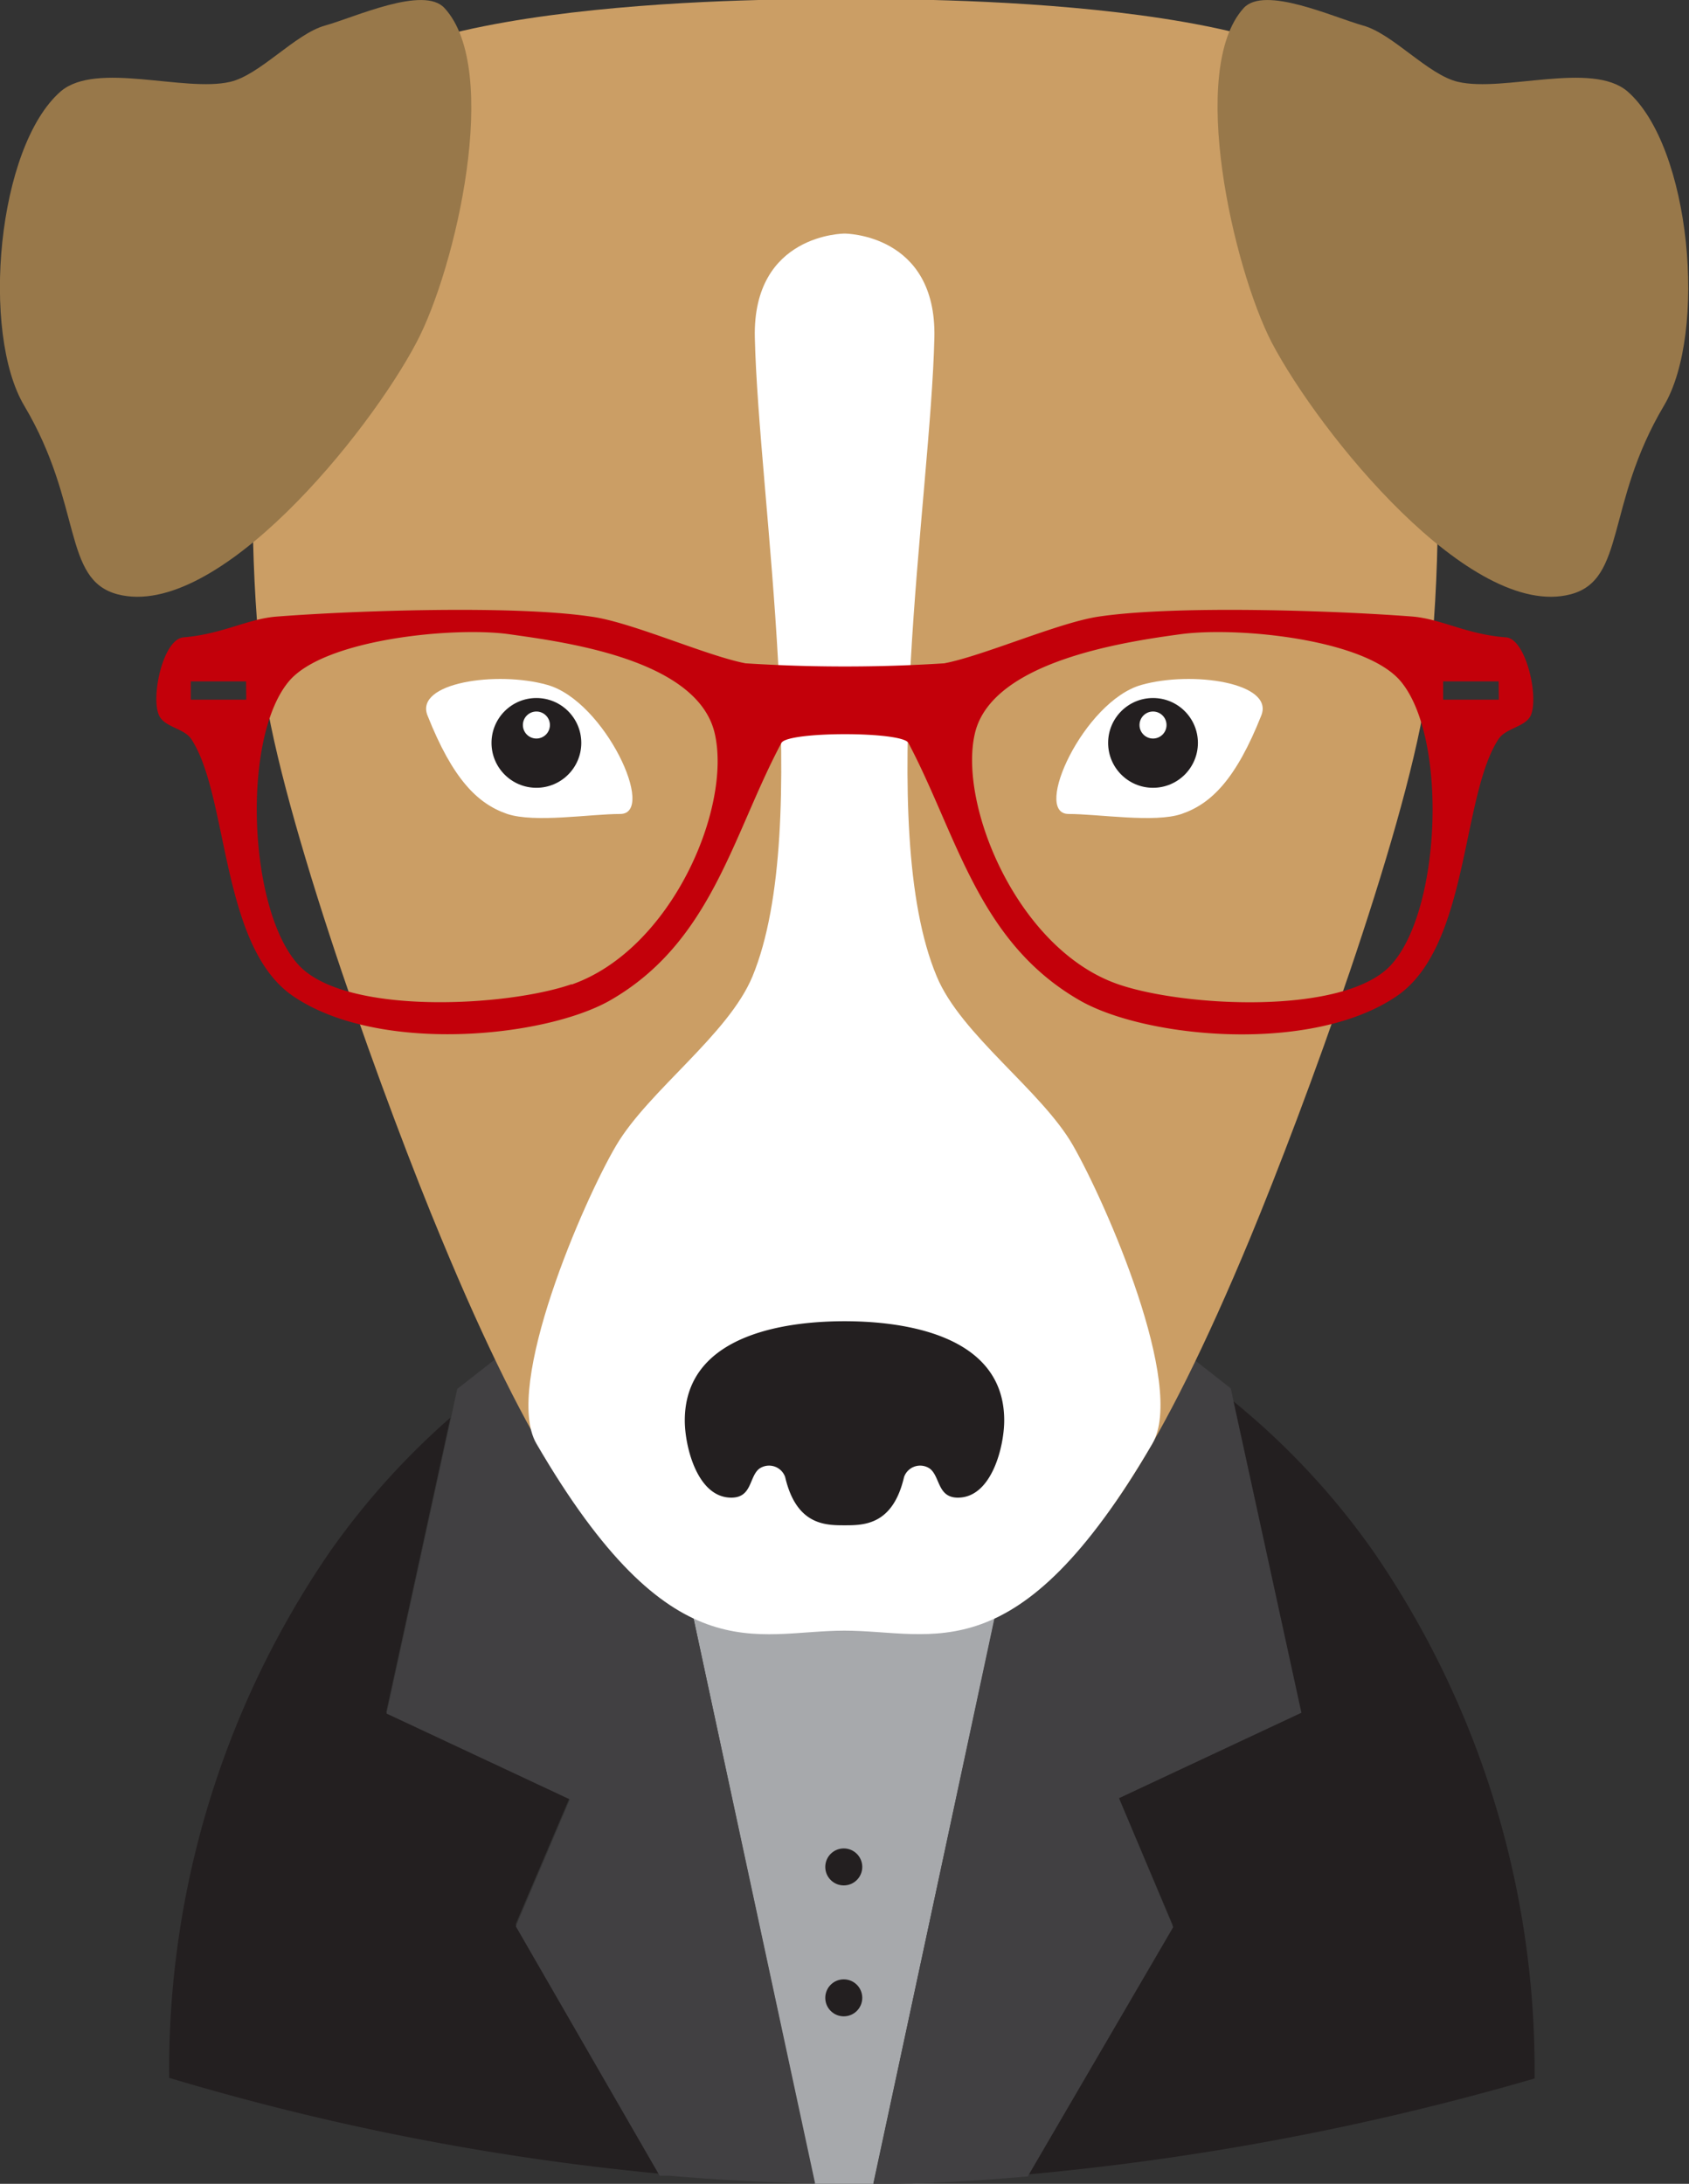 <svg id="_ÎÓÈ_1" data-name="—ÎÓÈ 1" xmlns="http://www.w3.org/2000/svg" viewBox="0 0 81.27 105.09"><rect x="0" y="0" width="81.27" height="105.09" fill="#333333" stroke="none"/><defs><style>.cls-1{fill:#231f20;}.cls-2{fill:#a7a9ac;}.cls-3{fill:#414042;}.cls-4{fill:#c3000a;}.cls-5{fill:#cb9e65;}.cls-6{fill:#98784a;}.cls-7{fill:#fff;}</style></defs><path class="cls-1" d="M383.56,470l-8.82-4.13,3.09-14.18a36.35,36.35,0,0,0-5.76,6.4,44,44,0,0,0-7.77,25.37h0a122.33,122.33,0,0,0,23.59,4.61l-6.92-12Z" transform="translate(-356.16 -383.47)"/><path class="cls-1" d="M430,483.48a44,44,0,0,0-7.77-25.37,36,36,0,0,0-6.74-7.22l3.27,15L410,470l2.59,6.11-7,12A129.25,129.25,0,0,0,430,483.49Z" transform="translate(-356.16 -383.47)"/><path class="cls-2" d="M389.36,460.56l6,28c.61,0,1.21,0,1.82,0l1,0,6-27.93Z" transform="translate(-356.16 -383.47)"/><path class="cls-3" d="M389.67,462l-3.33-15.6-.46-2.14-7.72,6.05-.31,1.44-3.09,14.18,8.82,4.13-2.6,6.11,6.92,12,.48,0c2.25.2,4.6.32,7,.37Z" transform="translate(-356.16 -383.47)"/><path class="cls-3" d="M418.78,465.89l-3.27-15-.13-.61-7.72-6.05-.4,1.86L403.87,462l-5.68,26.57c2.48,0,4.95-.15,7.34-.36h.08l7-12L410,470Z" transform="translate(-356.16 -383.47)"/><polygon class="cls-4" points="41 60.71 41 60.71 41 60.71 41 60.71"/><path class="cls-5" d="M421.66,388c-3.84-5-24.85-4.56-24.85-4.56s-21-.42-24.86,4.56c-4.15,5.39-4.11,22.36-3,29.08s5.83,19.72,8.45,26c8.62,20.8,12.72,18,19.45,18s10.82,2.77,19.45-18c2.62-6.32,7.38-19.28,8.45-26S425.81,393.43,421.66,388Z" transform="translate(-356.16 -383.47)"/><path class="cls-6" d="M377.55,383.86c-1-1.1-4.31.44-5.75.84s-3.13,2.38-4.57,2.71c-2.21.51-6.42-1-8.14.45-3.08,2.67-3.85,11.64-1.76,15.14,2.82,4.75,1.82,8.37,4.49,9.07,4.8,1.25,12.07-7.73,14.38-12.12C378.09,396.38,380.29,386.83,377.55,383.86Z" transform="translate(-356.16 -383.47)"/><path class="cls-7" d="M386,422.64c1.77,0-.74-5.43-3.5-6.21-2.43-.69-6.4-.11-5.77,1.47,1.21,3.05,2.4,4.25,3.84,4.74C381.9,423.08,384.57,422.64,386,422.64Z" transform="translate(-356.16 -383.47)"/><circle class="cls-1" cx="25.81" cy="35.75" r="2.16"/><circle class="cls-7" cx="25.81" cy="34.89" r="0.65"/><path class="cls-7" d="M407.58,422.64c-1.77,0,.74-5.43,3.5-6.21,2.43-.69,6.4-.11,5.77,1.47-1.21,3.05-2.4,4.25-3.84,4.74C411.72,423.08,409,422.64,407.58,422.64Z" transform="translate(-356.16 -383.47)"/><circle class="cls-1" cx="55.48" cy="35.75" r="2.16"/><circle class="cls-7" cx="55.48" cy="34.89" r="0.65"/><path class="cls-6" d="M416,383.86c1-1.1,4.31.44,5.75.84s3.13,2.38,4.57,2.71c2.21.51,6.42-1,8.14.45,3.08,2.67,3.85,11.64,1.76,15.14-2.82,4.75-1.82,8.37-4.49,9.07-4.8,1.25-12.07-7.73-14.38-12.12C415.51,396.38,413.31,386.83,416,383.86Z" transform="translate(-356.16 -383.47)"/><path class="cls-7" d="M407.79,438.59c-1.51-2.64-5.4-5.33-6.56-8.14-3-7.16-.29-23-.11-30.74.11-5-4.32-5-4.32-5s-4.43,0-4.32,5c.18,7.74,2.84,23.58-.11,30.74-1.16,2.81-5,5.5-6.56,8.14s-5.45,11.58-3.84,14.35c6.51,11.19,10.51,9,14.82,9s8.31,2.16,14.82-9C413.23,450.16,409.38,441.37,407.79,438.59Z" transform="translate(-356.16 -383.47)"/><path class="cls-1" d="M396.8,447.05c-2.26,0-7.69.4-7.69,4.78,0,1.22.59,3.71,2.24,3.71,1,0,.85-1,1.34-1.39a.82.82,0,0,1,1.25.4c.54,2.32,1.94,2.32,2.86,2.32s2.32,0,2.86-2.32a.82.82,0,0,1,1.25-.4c.49.39.36,1.39,1.34,1.39,1.64,0,2.23-2.49,2.23-3.71C404.49,447.46,399.07,447.05,396.8,447.05Z" transform="translate(-356.16 -383.47)"/><path class="cls-4" d="M428.62,414.14c-1.89-.14-3.09-.88-4.49-1-3.76-.29-11.36-.55-15.09,0-1.92.28-5.53,1.88-7.44,2.25a75.27,75.27,0,0,1-9.57,0c-1.91-.37-5.52-2-7.45-2.25-3.73-.55-11.33-.29-15.09,0-1.4.1-2.6.84-4.49,1-1,.07-1.59,2.87-1.19,3.75.26.58,1.2.62,1.55,1.14,1.81,2.74,1.4,10,4.91,12.38,4.1,2.79,12.06,2,15.23.21,4.92-2.81,5.91-8,8.26-12.4.3-.56,5.81-.56,6.11,0,2.35,4.45,3.35,9.59,8.26,12.4,3.17,1.81,11.13,2.58,15.23-.21,3.51-2.39,3.1-9.64,4.91-12.38.35-.53,1.29-.57,1.55-1.14C430.21,417,429.59,414.21,428.62,414.14Zm-60.61,3h-2.67v-.88H368Zm15.66,13.69c-3.13,1.09-10.87,1.51-13.13-.91-2.43-2.61-2.77-10.91-.49-13.65,1.7-2.06,8-2.65,10.61-2.28s9.06,1.19,9.89,4.77S388.47,429.17,383.66,430.85Zm39.41-.91c-2.26,2.43-10,2-13.13.91-4.81-1.67-7.69-8.61-6.88-12.07s7.17-4.4,9.89-4.77,8.91.22,10.61,2.28C425.83,419,425.5,427.33,423.07,429.93Zm5.2-12.78H425.6v-.88h2.67Z" transform="translate(-356.16 -383.47)"/><circle class="cls-1" cx="40.6" cy="89.84" r="0.89"/><circle class="cls-1" cx="40.6" cy="96.14" r="0.89"/></svg>
